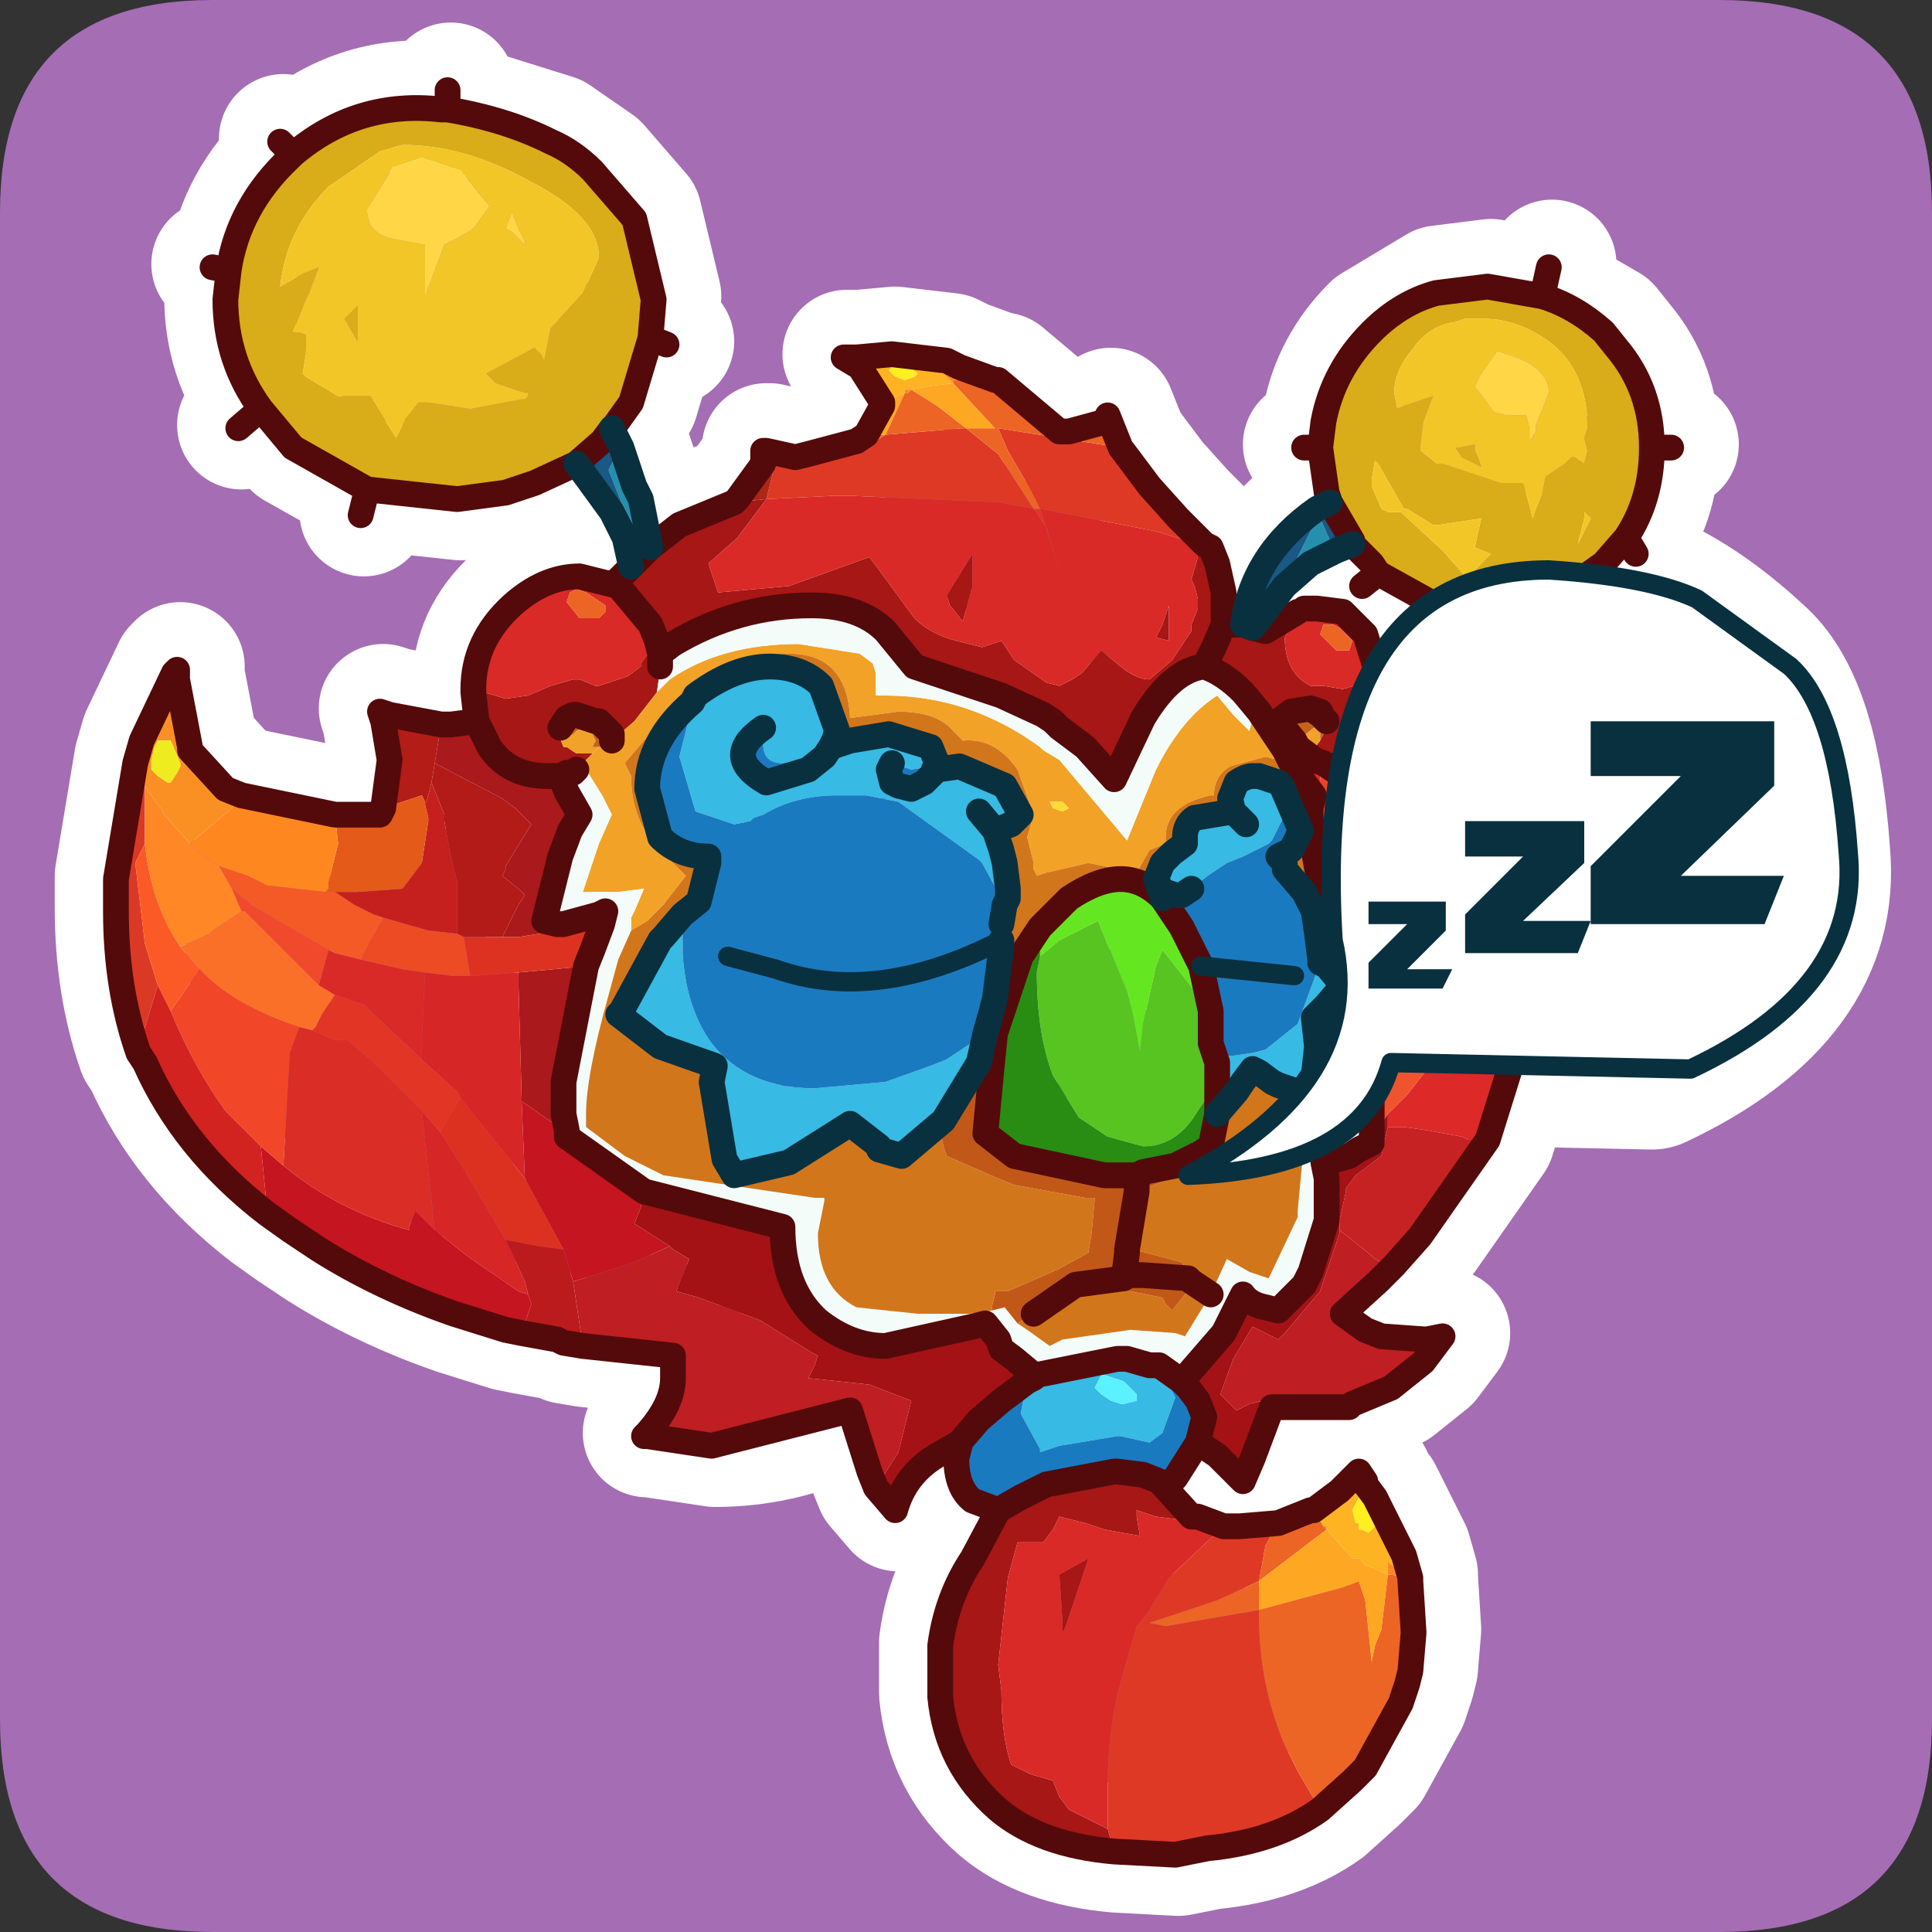 <?xml version="1.0" encoding="UTF-8" standalone="no"?>
<svg xmlns:ffdec="https://www.free-decompiler.com/flash" xmlns:xlink="http://www.w3.org/1999/xlink" ffdec:objectType="frame" height="30.0px" width="30.0px" xmlns="http://www.w3.org/2000/svg">
  <rect width="100%" height="100%" fill="#333333" stroke="none"/>
  <g transform="matrix(1.0, 0.0, 0.0, 1.0, 0.0, 0.0)">
    <use ffdec:characterId="1" height="30.0" transform="matrix(1.0, 0.0, 0.0, 1.0, 0.0, 0.0)" width="30.0" xlink:href="#shape0"/>
  </g>
  <defs>
    <g id="shape0" transform="matrix(1.0, 0.0, 0.0, 1.0, 0.0, 0.0)">
      <path d="M0.0 0.0 L30.0 0.0 30.0 30.0 0.0 30.0 0.0 0.0" fill="#33cc66" fill-opacity="0.0" fill-rule="evenodd" stroke="none"/>
      <path d="M0.0 3.3 Q0.0 0.0 3.3 0.0 L26.7 0.0 Q30.0 0.0 30.0 3.3 L30.0 26.7 Q30.0 30.0 26.7 30.0 L3.3 30.0 Q0.0 30.0 0.0 26.7 L0.0 3.3" fill="#a56db4" fill-rule="evenodd" stroke="none"/>
      <path d="M20.5 9.4 L20.9 9.45 21.25 9.8 21.45 10.45 21.45 10.5 Q21.4 11.35 20.75 11.9 L21.05 11.95 21.0 12.3 Q21.0 12.85 21.35 13.15 L21.4 13.15 Q21.65 13.35 21.95 13.35 L22.1 13.35 Q22.85 13.3 23.25 12.75 L23.3 12.65 23.35 12.8 23.75 14.4 23.8 14.85 23.75 15.45 23.75 15.55 23.65 16.05 23.15 17.65 22.1 19.15 21.7 19.6 21.45 19.85 20.9 20.35 21.25 20.6 21.5 20.7 22.2 20.75 22.45 20.7 22.15 21.1 21.65 21.5 21.05 21.75 21.0 21.8 20.4 21.8 19.8 21.8 19.5 22.6 19.35 22.95 18.95 22.55 18.65 22.35 18.3 22.9 18.15 23.05 18.05 22.95 18.55 23.5 18.65 23.5 19.05 23.65 19.3 23.65 19.9 23.6 20.4 23.4 20.45 23.4 20.85 23.1 21.15 22.8 21.25 22.95 21.25 23.0 21.4 23.2 21.5 23.4 21.7 23.8 21.85 24.1 21.95 24.45 21.95 24.5 22.0 25.3 21.95 25.9 21.9 26.1 21.8 26.4 21.25 27.4 21.05 27.6 20.55 28.05 Q19.85 28.55 18.8 28.65 L18.3 28.75 17.35 28.7 Q16.2 28.6 15.55 28.05 14.75 27.35 14.65 26.3 L14.65 26.05 14.65 25.5 Q14.75 24.75 15.15 24.15 L15.55 23.4 15.15 23.25 Q14.9 23.05 14.9 22.6 L14.95 22.4 14.95 22.35 14.6 22.55 Q14.1 22.85 13.95 23.4 L13.65 23.05 13.55 22.8 13.25 21.85 Q12.25 22.4 11.1 22.4 L10.1 22.25 10.05 22.25 10.1 22.2 10.5 21.35 10.5 21.0 9.1 20.85 8.8 20.8 8.7 20.75 8.15 20.65 7.9 20.6 7.1 20.35 Q5.95 19.95 5.0 19.35 L4.55 19.05 4.2 18.8 Q2.9 17.8 2.3 16.45 L2.2 16.3 Q1.85 15.3 1.85 14.1 L1.85 13.8 1.85 13.6 2.15 11.8 2.25 11.45 2.75 10.4 2.8 10.35 2.8 10.5 3.0 11.55 3.0 11.6 3.55 12.2 3.8 12.3 5.25 12.6 5.35 12.6 5.95 12.6 6.0 12.5 6.1 11.75 6.0 11.15 5.95 11.0 6.1 11.05 6.9 11.2 7.05 11.2 7.45 11.15 7.4 10.7 7.4 10.65 Q7.4 9.9 8.0 9.35 8.5 8.9 9.05 8.9 L9.65 9.05 9.65 8.95 9.85 8.75 9.75 8.3 9.55 7.9 9.15 7.35 9.0 7.15 8.35 7.45 7.9 7.6 7.15 7.7 5.75 7.55 5.65 7.95 M7.0 1.35 L7.0 1.65 8.6 2.15 9.25 2.6 9.9 3.35 10.2 4.6 10.15 5.2 10.4 5.3 M4.4 2.15 L4.6 2.35 Q5.6 1.5 6.9 1.65 L7.0 1.65 M3.35 4.1 L3.6 4.15 Q3.75 3.15 4.55 2.4 L4.6 2.35 M3.75 6.6 L4.1 6.3 Q3.55 5.55 3.55 4.6 L3.6 4.15 M5.75 7.55 L4.6 6.9 4.1 6.3 M10.15 5.2 L9.85 6.2 9.6 6.55 9.55 6.6 9.7 6.9 9.9 7.5 10.0 7.7 10.15 8.45 10.6 8.1 11.45 7.75 11.5 7.7 11.9 7.15 11.9 7.05 11.9 6.95 11.95 6.95 12.4 7.05 12.6 7.0 13.35 6.8 13.5 6.7 13.75 6.25 13.75 6.2 13.4 5.65 13.15 5.5 13.35 5.5 13.9 5.45 14.75 5.55 14.95 5.65 15.5 5.85 15.55 5.85 16.5 6.65 16.65 6.65 17.2 6.5 17.25 6.4 17.45 6.9 17.9 7.5 18.35 8.0 18.6 8.25 18.75 8.4 18.85 8.45 18.95 8.7 19.05 9.15 19.05 9.35 19.05 9.65 19.35 9.65 Q19.5 8.55 20.5 7.85 L20.7 7.75 20.65 7.6 20.55 6.9 20.3 6.9 M10.15 8.45 L10.1 8.5 9.85 8.75 M9.55 6.6 L9.4 6.8 9.0 7.15 M7.45 11.15 L7.65 11.55 Q7.95 12.0 8.55 12.0 L8.75 12.0 8.85 12.25 9.05 12.6 8.9 12.85 8.75 13.25 8.5 14.25 8.7 14.3 8.8 14.3 9.35 14.15 9.45 14.1 9.4 14.3 9.25 14.7 9.15 14.95 8.8 16.75 8.8 16.85 8.8 17.0 8.8 17.25 8.85 17.5 8.85 17.6 10.05 18.45 12.2 19.0 Q12.2 19.95 12.75 20.45 13.25 20.85 13.8 20.85 L15.15 20.55 15.35 20.5 15.55 20.75 15.6 20.9 15.8 21.05 16.1 21.3 16.1 21.35 16.15 21.3 17.4 21.05 17.55 21.05 17.9 21.15 18.05 21.15 18.4 21.4 19.05 20.65 19.35 20.05 19.7 20.25 19.9 20.3 20.3 19.9 20.4 19.7 20.65 18.9 20.65 18.6 20.65 18.25 20.6 18.0 20.65 18.0 21.0 17.9 21.15 17.8 21.35 17.7 21.35 17.5 21.35 16.95 21.35 16.15 21.05 15.3 20.75 14.45 Q20.4 13.25 20.4 12.5 L20.45 12.3 20.3 12.1 20.1 11.8 20.0 11.6 19.8 11.3 19.6 11.0 19.35 10.7 18.75 10.3 Q18.25 10.35 17.8 11.1 17.5 11.6 17.35 12.05 L16.9 11.55 16.5 11.25 16.4 11.15 16.25 11.05 15.6 10.75 14.25 10.3 13.8 9.75 Q13.4 9.35 12.65 9.35 11.5 9.35 10.5 9.95 L10.3 10.1 10.25 9.9 10.15 9.65 9.65 9.05 M9.0 11.05 L9.3 11.15 9.35 11.15 9.55 11.35 M15.6 14.65 L15.5 15.45 15.45 15.65 15.35 16.0 15.25 16.45 14.7 17.35 14.05 17.9 13.7 17.8 13.7 17.75 13.25 17.4 12.3 18.0 11.45 18.2 11.3 17.95 11.1 16.75 11.15 16.5 10.3 16.2 9.65 15.7 9.7 15.65 10.3 14.55 10.35 14.5 10.65 14.15 10.9 13.95 11.05 13.35 11.05 13.25 10.3 12.95 10.1 12.2 Q10.1 11.45 10.8 10.85 L10.85 10.75 Q11.45 10.3 12.0 10.3 12.5 10.3 12.8 10.6 13.1 10.9 13.05 11.3 L13.0 11.45 12.95 11.55 13.25 11.45 13.85 11.35 14.5 11.55 14.6 11.8 14.6 11.9 14.95 11.85 Q15.35 11.85 15.65 12.15 L15.9 12.6 15.75 12.75 15.5 12.85 15.6 13.15 15.65 13.35 15.7 13.75 15.7 13.9 15.65 14.0 15.6 14.3 M12.95 11.55 L12.85 11.7 12.6 11.9 11.95 12.1 Q11.25 11.7 11.9 11.25 M20.55 6.9 L20.6 6.5 Q20.75 5.7 21.35 5.1 L22.35 4.5 23.15 4.4 24.0 4.55 24.1 4.1 M19.35 9.65 L19.5 9.7 20.0 9.05 20.4 8.7 20.8 8.5 21.05 8.4 21.05 8.35 20.7 7.75 M21.2 9.05 L21.45 8.85 21.35 8.7 21.05 8.4 M19.5 9.7 L19.7 9.75 20.2 9.45 M18.75 10.3 L18.9 10.0 19.05 9.65 M16.1 20.35 Q16.1 20.1 16.75 19.9 L17.5 19.8 17.55 19.4 17.55 19.35 17.7 18.45 17.7 18.3 17.7 18.2 17.25 18.2 17.2 18.2 15.8 17.9 15.35 17.55 15.45 16.5 15.5 16.0 15.9 14.8 16.2 14.35 16.65 13.9 Q17.1 13.6 17.45 13.6 L17.9 13.75 18.1 13.35 18.25 13.2 18.45 13.05 18.45 12.95 18.6 12.65 19.2 12.55 19.15 12.35 19.25 12.1 19.5 12.0 19.6 12.0 19.9 12.1 19.95 12.15 20.25 12.85 20.1 13.15 19.9 13.25 20.0 13.35 20.0 13.45 20.3 13.8 20.45 14.1 20.5 14.45 20.55 14.9 20.65 14.95 20.9 15.25 20.65 15.55 20.45 15.75 20.5 16.2 20.45 16.65 20.45 16.7 20.4 16.85 20.35 16.95 19.9 16.8 19.8 16.75 19.6 16.6 19.5 16.55 19.35 16.75 19.25 16.9 18.95 17.25 18.85 17.75 18.7 17.85 18.3 18.05 17.8 18.15 17.7 18.2 M22.25 9.65 L22.35 9.35 21.45 8.85 M20.4 10.95 L20.55 11.0 20.6 11.1 20.55 11.05 20.4 10.95 20.1 11.0 19.9 11.15 20.15 11.45 20.2 11.55 20.4 11.7 20.45 11.75 20.6 11.8 20.75 11.9 M24.0 4.55 L24.95 5.1 25.15 5.35 Q25.7 6.0 25.7 6.9 L26.0 6.9 M25.7 6.9 Q25.7 7.7 25.3 8.3 L25.45 8.55 M25.3 8.3 L24.95 8.7 Q24.65 9.05 24.25 9.2 L23.65 9.4 23.7 9.8 M23.65 9.4 L23.15 9.45 22.35 9.35 M19.2 12.55 L19.4 12.75 M18.95 17.25 L18.95 16.8 18.95 16.45 18.9 16.3 18.85 16.15 18.85 16.1 18.85 15.65 18.4 14.35 18.2 14.05 18.1 13.9 17.9 13.75 M15.5 12.85 L15.25 12.55 M16.1 21.35 L16.0 21.4 15.6 21.7 15.25 22.0 14.95 22.35 M15.55 23.4 L15.9 23.2 16.3 23.0 17.35 22.8 17.4 22.8 17.8 22.85 18.05 22.95 M17.5 19.8 L17.55 19.75 17.8 19.75 18.5 19.8 18.55 19.85 18.85 20.05 M18.4 21.4 L18.5 21.5 18.65 21.7 18.75 21.95 18.65 22.35" fill="none" stroke="#ffffff" stroke-linecap="round" stroke-linejoin="round" stroke-width="2.0"/>
      <path d="M25.75 9.3 Q26.45 9.65 27.2 10.35 27.95 11.05 28.1 13.25 28.3 15.35 25.65 16.6 L21.0 16.5 Q20.55 18.15 17.85 18.25 20.6 16.8 20.1 14.6 19.75 8.85 23.45 8.85 L25.75 9.3" fill="#ffffff" fill-rule="evenodd" stroke="none"/>
      <path d="M25.75 9.3 L23.45 8.85 Q19.75 8.85 20.1 14.6 20.6 16.8 17.85 18.25 20.55 18.15 21.0 16.5 L25.65 16.6 Q28.3 15.35 28.1 13.25 27.95 11.05 27.2 10.35 26.45 9.65 25.75 9.3 Z" fill="none" stroke="#ffffff" stroke-linecap="round" stroke-linejoin="round" stroke-width="2.5"/>
      <path d="M2.25 12.2 L2.25 12.1 2.1 11.85 2.2 11.5 2.7 10.45 2.75 10.4 2.75 10.55 2.95 11.6 2.95 11.65 3.5 12.25 3.75 12.35 3.6 12.55 2.95 13.1 2.55 12.65 2.5 12.55 2.45 12.5 2.25 12.2 M2.45 11.5 L2.4 11.6 2.35 11.8 2.35 11.95 2.45 12.05 2.6 12.15 2.65 12.15 2.75 12.0 2.8 11.9 2.8 11.85 2.65 11.5 2.45 11.5" fill="#fa9023" fill-rule="evenodd" stroke="none"/>
      <path d="M2.1 11.85 L2.25 12.1 2.25 12.2 2.25 12.55 2.25 12.9 2.25 13.0 2.25 13.1 2.1 13.4 2.25 14.65 2.45 15.3 2.25 15.95 2.15 16.35 Q1.8 15.35 1.8 14.15 L1.8 13.85 1.8 13.65 2.1 11.85" fill="#da3925" fill-rule="evenodd" stroke="none"/>
      <path d="M6.95 1.7 Q7.85 1.85 8.55 2.2 8.9 2.35 9.2 2.65 L9.85 3.4 10.15 4.65 10.1 5.25 9.8 6.25 9.55 6.6 9.5 6.65 9.35 6.85 8.95 7.2 8.3 7.5 7.85 7.65 7.1 7.75 5.7 7.6 4.55 6.95 4.05 6.35 Q3.5 5.6 3.5 4.65 L3.55 4.2 Q3.7 3.2 4.5 2.45 L4.55 2.4 Q5.55 1.55 6.85 1.7 L6.95 1.7 M9.3 4.0 Q9.3 3.35 8.2 2.8 7.2 2.25 6.25 2.25 L5.9 2.35 5.1 2.9 Q4.45 3.55 4.35 4.45 L4.7 4.25 4.95 4.15 4.8 4.55 4.75 4.65 4.55 5.15 4.6 5.15 4.75 5.2 4.75 5.5 4.7 5.8 4.75 5.85 5.25 6.15 5.7 6.15 5.75 6.15 6.15 6.8 6.3 6.5 6.5 6.25 6.65 6.25 7.3 6.35 8.1 6.2 8.15 6.2 8.2 6.15 8.2 6.1 8.15 6.1 7.7 5.95 7.55 5.8 8.3 5.4 8.4 5.5 8.45 5.6 8.55 5.1 9.05 4.55 9.3 4.0 M5.35 4.95 L5.55 4.75 5.55 5.3 5.35 4.95 M20.65 7.8 L20.6 7.65 20.5 6.95 20.55 6.55 Q20.7 5.75 21.3 5.15 21.75 4.7 22.3 4.55 L23.1 4.45 23.95 4.6 Q24.45 4.75 24.9 5.15 L25.1 5.4 Q25.65 6.05 25.65 6.95 25.65 7.75 25.25 8.35 L24.9 8.75 24.2 9.25 23.6 9.45 23.1 9.5 22.3 9.4 21.4 8.9 21.3 8.75 21.0 8.45 21.0 8.4 20.65 7.8 M21.65 6.1 L21.7 6.35 21.8 6.3 22.25 6.15 22.1 6.55 22.05 6.95 22.05 7.0 22.3 7.2 22.4 7.2 23.3 7.5 23.35 7.5 23.65 7.5 23.75 7.85 23.8 8.05 23.85 7.9 23.95 7.65 24.0 7.4 24.3 7.2 24.4 7.1 24.45 7.1 24.6 7.2 24.65 7.0 24.6 6.8 24.65 6.65 Q24.65 5.75 24.05 5.3 23.55 4.95 23.05 4.95 L22.85 4.95 22.75 4.95 22.6 5.0 Q22.2 5.05 21.95 5.4 21.65 5.75 21.65 6.1 M21.4 7.2 L21.35 7.15 21.3 7.45 21.3 7.55 21.45 7.9 21.55 7.95 21.6 7.95 21.75 7.95 22.4 8.55 22.8 9.0 22.85 8.9 23.15 8.6 22.9 8.5 23.0 8.05 22.35 8.15 22.25 8.15 21.85 7.9 21.8 7.9 21.4 7.2 M22.7 7.1 L22.6 6.95 22.65 6.95 22.9 6.9 22.9 7.0 22.95 7.1 23.0 7.25 22.7 7.1 M24.6 8.05 L24.5 8.45 24.7 8.05 24.6 7.95 24.6 8.05" fill="#d9ac19" fill-rule="evenodd" stroke="none"/>
      <path d="M9.3 4.0 L9.05 4.55 8.55 5.1 8.45 5.6 8.4 5.5 8.3 5.4 7.55 5.8 7.7 5.95 8.15 6.1 8.2 6.1 8.2 6.15 8.15 6.2 8.1 6.2 7.3 6.35 6.65 6.25 6.5 6.25 6.3 6.5 6.15 6.8 5.75 6.15 5.7 6.15 5.25 6.15 4.75 5.85 4.7 5.8 4.75 5.5 4.75 5.2 4.6 5.15 4.55 5.15 4.75 4.65 4.8 4.55 4.95 4.15 4.7 4.25 4.35 4.45 Q4.45 3.55 5.1 2.9 L5.9 2.35 6.25 2.25 Q7.2 2.25 8.2 2.8 9.3 3.35 9.3 4.0 M7.95 3.3 L7.85 3.55 7.95 3.6 8.15 3.8 8.15 3.75 8.05 3.55 7.95 3.3 M6.55 2.45 L6.1 2.6 5.7 3.25 Q5.7 3.6 6.05 3.7 L6.6 3.8 6.6 4.05 6.6 4.25 6.6 4.6 6.75 4.2 6.9 3.8 7.1 3.7 7.35 3.55 7.6 3.2 7.15 2.65 6.55 2.45 M5.35 4.95 L5.55 5.3 5.55 4.75 5.35 4.95 M21.65 6.1 Q21.65 5.75 21.95 5.4 22.2 5.05 22.6 5.0 L22.75 4.95 22.85 4.95 23.05 4.95 Q23.55 4.95 24.05 5.3 24.65 5.75 24.65 6.65 L24.6 6.8 24.65 7.0 24.6 7.2 24.45 7.1 24.4 7.1 24.3 7.2 24.0 7.4 23.95 7.65 23.85 7.9 23.8 8.05 23.75 7.85 23.65 7.5 23.35 7.5 23.3 7.5 22.4 7.2 22.3 7.2 22.05 7.0 22.05 6.95 22.1 6.55 22.25 6.15 21.8 6.3 21.7 6.35 21.65 6.1 M21.4 7.2 L21.8 7.9 21.85 7.9 22.25 8.15 22.35 8.15 23.0 8.05 22.9 8.5 23.15 8.6 22.85 8.9 22.8 9.0 22.4 8.55 21.75 7.95 21.6 7.95 21.55 7.95 21.45 7.9 21.3 7.55 21.3 7.45 21.35 7.15 21.4 7.2 M22.9 6.0 L23.2 6.4 23.4 6.45 23.5 6.45 23.7 6.45 23.75 6.65 23.75 6.85 23.85 6.7 23.85 6.6 23.95 6.35 24.05 6.1 Q24.05 5.75 23.55 5.55 L23.25 5.45 23.0 5.8 22.9 6.0 M24.6 8.05 L24.6 7.95 24.7 8.05 24.5 8.45 24.6 8.05 M22.7 7.1 L23.0 7.25 22.95 7.1 22.9 7.0 22.9 6.9 22.65 6.95 22.6 6.95 22.7 7.1" fill="#f2c627" fill-rule="evenodd" stroke="none"/>
      <path d="M7.95 3.3 L8.05 3.55 8.15 3.75 8.15 3.8 7.95 3.6 7.85 3.55 7.95 3.3 M6.55 2.45 L7.15 2.65 7.6 3.2 7.35 3.55 7.1 3.7 6.9 3.8 6.75 4.2 6.6 4.6 6.6 4.25 6.6 4.05 6.6 3.8 6.05 3.7 Q5.7 3.6 5.7 3.25 L6.1 2.6 6.55 2.45 M22.9 6.0 L23.0 5.8 23.25 5.45 23.55 5.55 Q24.05 5.75 24.05 6.1 L23.95 6.35 23.85 6.6 23.85 6.7 23.75 6.85 23.75 6.65 23.7 6.45 23.5 6.45 23.4 6.45 23.2 6.4 22.9 6.0" fill="#ffd646" fill-rule="evenodd" stroke="none"/>
      <path d="M2.45 11.5 L2.65 11.5 2.8 11.85 2.8 11.9 2.75 12.0 2.65 12.15 2.6 12.15 2.45 12.05 2.35 11.95 2.35 11.8 2.4 11.6 2.45 11.5" fill="#eeec1e" fill-rule="evenodd" stroke="none"/>
      <path d="M7.4 11.2 L7.35 10.75 7.35 10.7 7.85 10.85 8.2 10.8 8.55 10.65 8.9 10.55 9.0 10.55 9.25 10.65 9.3 10.65 9.75 10.5 9.95 10.35 9.95 10.3 10.2 9.95 10.25 10.15 10.2 9.95 10.1 9.7 9.6 9.1 9.6 9.0 9.8 8.8 10.05 8.55 10.1 8.5 10.55 8.15 11.4 7.8 11.9 7.75 11.45 8.35 11.0 8.75 11.15 9.2 12.25 9.1 13.5 8.65 13.65 8.85 14.2 9.6 Q14.45 9.85 14.85 9.95 L15.25 10.05 15.55 9.95 15.75 10.25 16.25 10.6 16.45 10.65 16.65 10.55 16.8 10.45 17.1 10.1 17.4 10.35 Q17.65 10.55 17.85 10.55 L18.2 10.25 18.5 9.8 18.5 9.7 18.6 9.45 18.6 9.3 18.55 9.1 18.5 9.0 18.6 8.65 18.6 8.45 18.8 8.5 18.9 8.75 19.0 9.2 19.0 9.4 19.0 9.7 19.3 9.7 19.45 9.75 19.65 9.8 20.15 9.5 19.95 9.9 Q19.95 10.45 20.35 10.65 L20.55 10.65 20.85 10.7 21.4 10.55 Q21.35 11.4 20.7 11.95 L20.55 11.85 20.4 11.8 20.35 11.75 20.35 11.7 20.5 11.5 20.6 11.3 20.6 11.2 20.55 11.15 20.5 11.05 20.35 11.0 20.05 11.05 19.85 11.2 20.1 11.5 20.15 11.6 20.35 11.75 20.3 12.1 20.25 12.15 20.05 11.85 19.95 11.65 19.75 11.35 19.55 11.05 19.3 10.75 Q19.0 10.45 18.7 10.35 18.2 10.4 17.75 11.15 L17.3 12.1 16.85 11.6 16.45 11.3 16.35 11.2 16.2 11.1 15.55 10.8 14.2 10.35 13.75 9.8 Q13.35 9.4 12.6 9.4 11.45 9.4 10.45 10.0 L10.25 10.15 10.25 10.35 10.25 10.4 10.2 10.75 9.85 11.2 9.5 11.5 9.5 11.4 9.3 11.2 9.25 11.2 8.95 11.1 8.9 11.1 8.8 11.15 8.7 11.3 8.65 11.3 8.65 11.35 8.75 11.6 8.8 11.6 8.95 11.7 9.05 11.7 9.2 11.7 9.05 11.85 9.0 11.95 8.95 11.95 8.9 12.0 8.8 12.0 8.7 12.05 8.5 12.05 Q7.9 12.05 7.6 11.6 L7.4 11.2 M19.0 9.7 L18.85 10.05 18.7 10.35 18.85 10.05 19.0 9.7 M15.1 9.1 L14.95 9.65 14.75 9.4 14.7 9.25 15.1 8.6 15.1 9.1 M18.0 23.0 L18.5 23.55 18.6 23.55 18.35 23.6 17.95 23.55 17.65 23.45 17.65 23.55 17.7 23.85 17.15 23.75 16.85 23.65 16.45 23.55 16.35 23.75 16.2 23.95 16.05 23.95 15.8 23.95 15.65 24.5 15.5 25.85 15.55 26.25 Q15.55 26.95 15.7 27.4 L16.0 27.55 16.35 27.65 16.45 27.9 16.6 28.1 17.2 28.4 17.3 28.75 Q16.15 28.65 15.5 28.1 14.7 27.4 14.6 26.35 L14.6 26.1 14.6 25.55 Q14.7 24.8 15.1 24.2 L15.5 23.45 15.85 23.25 16.25 23.05 17.3 22.85 17.35 22.85 17.75 22.9 18.0 23.0 M18.15 9.4 L18.15 9.7 18.15 9.95 17.95 9.9 18.05 9.7 18.15 9.4 M16.45 24.45 L16.9 24.2 16.55 25.25 16.5 25.35 16.5 25.3 16.5 25.2 16.45 24.45" fill="#a61715" fill-rule="evenodd" stroke="none"/>
      <path d="M5.95 12.55 L6.05 11.8 5.95 11.2 5.9 11.05 6.05 11.1 6.85 11.25 6.75 11.85 6.7 12.15 6.65 12.35 6.6 12.5 6.6 12.45 6.55 12.35 6.25 12.45 5.95 12.55" fill="#b41c17" fill-rule="evenodd" stroke="none"/>
      <path d="M6.85 11.25 L7.0 11.25 7.4 11.2 7.6 11.6 Q7.9 12.05 8.5 12.05 L8.7 12.05 8.8 12.3 9.0 12.65 8.85 12.9 8.7 13.3 8.45 14.3 8.65 14.35 8.75 14.35 9.3 14.2 9.4 14.15 9.35 14.35 9.0 14.4 8.05 14.55 7.85 14.55 7.8 14.55 7.95 14.25 8.05 14.05 8.15 13.9 8.05 13.8 7.8 13.6 7.85 13.5 7.85 13.45 8.25 12.8 8.0 12.55 7.8 12.4 6.75 11.85 6.85 11.25 M8.1 17.1 L8.1 17.05 8.05 15.25 8.05 15.1 8.6 15.05 9.1 15.0 8.75 16.8 8.75 16.9 8.75 17.05 8.75 17.3 8.8 17.55 8.75 17.55 8.1 17.1" fill="#aa191c" fill-rule="evenodd" stroke="none"/>
      <path d="M6.7 12.15 L6.75 11.85 7.8 12.4 8.0 12.55 8.25 12.8 7.85 13.45 7.85 13.5 7.8 13.6 8.05 13.8 8.15 13.9 8.05 14.05 7.95 14.25 7.8 14.55 7.2 14.55 7.1 14.5 7.1 14.45 7.1 13.7 7.0 13.3 6.9 12.75 6.9 12.65 6.7 12.15" fill="#b31b18" fill-rule="evenodd" stroke="none"/>
      <path d="M11.9 7.0 L12.35 7.1 12.55 7.05 12.7 7.1 13.6 6.85 13.75 6.75 14.95 6.65 15.0 6.65 15.5 7.05 16.05 7.9 15.5 7.8 13.25 7.7 12.9 7.7 11.9 7.75 12.0 7.35 11.95 7.25 11.9 7.0 M17.4 6.95 L17.85 7.55 18.3 8.05 18.55 8.3 18.7 8.45 18.8 8.5 18.6 8.45 17.95 8.25 16.15 7.9 16.45 8.85 16.25 8.2 16.05 7.9 16.15 7.9 16.0 7.6 15.65 7.0 15.5 6.65 17.4 6.95 M19.0 23.7 L19.25 23.7 19.85 23.65 19.65 24.0 19.55 24.55 18.9 24.85 17.85 25.2 18.1 25.25 19.55 25.0 19.55 25.1 Q19.55 26.15 19.95 27.1 L20.15 27.5 20.5 28.1 Q19.8 28.6 18.75 28.7 L18.25 28.8 17.3 28.75 17.2 28.4 17.2 27.75 Q17.2 27.0 17.35 26.3 L17.65 25.25 17.7 25.2 17.85 25.0 18.15 24.5 19.0 23.7" fill="#de3925" fill-rule="evenodd" stroke="none"/>
      <path d="M11.4 7.8 L11.45 7.75 11.85 7.2 11.85 7.1 11.85 7.0 11.9 7.0 11.95 7.25 12.0 7.35 11.9 7.75 11.4 7.8" fill="#ad2616" fill-rule="evenodd" stroke="none"/>
      <path d="M9.65 6.95 L9.85 7.55 9.95 7.75 10.1 8.5 10.05 8.55 9.65 7.8 9.45 7.3 9.55 7.1 9.65 6.95 M19.95 9.1 L20.05 8.85 20.35 8.25 20.5 8.05 20.7 8.5 20.75 8.55 20.35 8.75 19.95 9.1" fill="#2490ad" fill-rule="evenodd" stroke="none"/>
      <path d="M7.35 10.7 Q7.35 9.95 7.95 9.4 8.45 8.95 9.0 8.95 L9.6 9.1 10.1 9.7 10.2 9.95 9.95 10.3 9.95 10.35 9.75 10.5 9.3 10.65 9.25 10.65 9.0 10.55 8.9 10.55 8.55 10.65 8.2 10.8 7.85 10.85 7.35 10.7 M11.9 7.75 L12.9 7.7 13.25 7.7 15.5 7.8 16.05 7.9 16.25 8.2 16.45 8.85 16.15 7.9 17.95 8.25 18.6 8.45 18.6 8.65 18.5 9.0 18.55 9.1 18.6 9.3 18.6 9.45 18.5 9.7 18.5 9.8 18.2 10.25 17.85 10.55 Q17.65 10.55 17.4 10.35 L17.1 10.1 16.8 10.45 16.65 10.55 16.45 10.65 16.25 10.6 15.75 10.25 15.55 9.95 15.25 10.05 14.85 9.95 Q14.45 9.85 14.2 9.6 L13.65 8.85 13.5 8.65 12.25 9.1 11.15 9.2 11.0 8.75 11.45 8.35 11.9 7.75 M8.95 9.15 L8.85 9.2 8.8 9.35 9.0 9.6 9.15 9.6 9.3 9.6 9.4 9.5 9.4 9.4 9.1 9.2 8.95 9.15 M15.1 9.1 L15.1 8.6 14.7 9.25 14.75 9.4 14.95 9.65 15.1 9.1 M20.15 9.5 L20.25 9.45 20.45 9.45 20.85 9.5 21.2 9.85 21.4 10.5 21.4 10.55 20.85 10.7 20.55 10.65 20.35 10.65 Q19.95 10.45 19.95 9.9 L20.15 9.5 M18.6 23.55 L19.0 23.7 18.15 24.5 17.85 25.0 17.7 25.2 17.65 25.25 17.35 26.3 Q17.2 27.0 17.2 27.75 L17.2 28.4 16.6 28.1 16.45 27.9 16.35 27.65 16.0 27.55 15.7 27.4 Q15.55 26.95 15.55 26.25 L15.5 25.85 15.65 24.5 15.8 23.95 16.05 23.95 16.2 23.95 16.35 23.75 16.45 23.55 16.85 23.65 17.15 23.75 17.7 23.85 17.65 23.55 17.65 23.45 17.95 23.55 18.35 23.6 18.6 23.55 M18.15 9.4 L18.05 9.7 17.95 9.9 18.15 9.95 18.15 9.7 18.15 9.4 M20.8 9.75 L20.7 9.7 20.55 9.7 20.5 9.85 20.75 10.1 20.95 10.1 21.0 9.95 20.8 9.75 M16.45 24.45 L16.5 25.2 16.5 25.3 16.5 25.35 16.55 25.25 16.9 24.2 16.45 24.45 M6.6 15.1 L6.55 16.15 6.55 16.45 5.7 15.65 5.65 15.6 5.2 15.45 4.95 15.3 5.1 14.75 5.2 14.8 5.6 14.9 6.25 15.05 6.6 15.1" fill="#d92a27" fill-rule="evenodd" stroke="none"/>
      <path d="M9.8 8.8 L9.7 8.35 9.5 7.95 9.1 7.4 8.95 7.2 9.35 6.85 9.5 6.65 9.65 6.95 9.55 7.1 9.45 7.3 9.65 7.8 10.05 8.55 9.8 8.8 M19.3 9.7 Q19.45 8.6 20.45 7.9 L20.65 7.8 21.0 8.4 21.0 8.45 20.75 8.55 20.7 8.5 20.5 8.05 20.35 8.25 20.05 8.85 19.95 9.1 19.45 9.75 19.3 9.7" fill="#1a5885" fill-rule="evenodd" stroke="none"/>
      <path d="M12.55 7.05 L13.3 6.85 13.45 6.75 13.7 6.75 13.75 6.75 14.05 6.1 14.1 6.1 14.15 6.05 14.55 6.3 15.0 6.65 15.1 6.65 15.4 6.65 15.45 6.65 14.8 5.95 14.8 5.9 15.3 5.9 15.45 5.9 15.5 5.9 16.45 6.7 16.6 6.7 17.15 6.55 17.2 6.45 17.4 6.95 15.5 6.65 15.65 7.0 16.0 7.6 16.15 7.9 16.05 7.9 15.5 7.05 15.0 6.65 14.95 6.65 13.75 6.75 13.6 6.85 12.7 7.1 12.55 7.05 M8.95 9.15 L9.1 9.2 9.4 9.4 9.4 9.5 9.3 9.6 9.15 9.6 9.0 9.6 8.8 9.35 8.85 9.2 8.95 9.15 M19.85 23.65 L20.35 23.45 20.4 23.45 20.55 23.7 20.6 23.75 19.55 24.55 19.55 24.9 19.55 25.0 20.85 24.65 21.1 24.55 21.2 24.85 21.3 25.8 21.35 25.55 21.45 25.3 21.55 24.45 21.6 24.45 21.85 24.5 21.9 24.5 21.9 24.55 21.95 25.35 21.9 25.95 21.85 26.15 21.75 26.45 21.2 27.45 21.0 27.65 20.5 28.1 20.15 27.5 19.95 27.1 Q19.55 26.15 19.55 25.1 L19.55 25.0 18.1 25.25 17.85 25.2 18.9 24.85 19.55 24.55 19.65 24.0 19.85 23.65 M20.8 9.75 L21.0 9.95 20.95 10.1 20.75 10.1 20.5 9.85 20.55 9.7 20.7 9.7 20.8 9.75" fill="#ec6525" fill-rule="evenodd" stroke="none"/>
      <path d="M9.2 11.7 L9.05 11.7 8.95 11.7 8.8 11.6 8.75 11.6 8.65 11.35 8.65 11.3 8.7 11.3 8.8 11.4 8.8 11.45 8.9 11.4 8.95 11.35 9.05 11.3 9.15 11.35 9.2 11.4 9.25 11.5 9.2 11.6 9.3 11.6 9.2 11.7 M20.5 11.5 L20.35 11.7 20.35 11.75 20.15 11.6 20.1 11.5 20.15 11.5 20.4 11.3 20.5 11.3 20.5 11.45 20.5 11.5" fill="#f1a229" fill-rule="evenodd" stroke="none"/>
      <path d="M9.05 11.85 L9.2 11.7 9.3 11.6 9.5 11.55 9.5 11.5 9.85 11.2 10.2 10.75 10.4 10.55 Q11.2 10.0 12.4 10.0 L13.35 10.15 13.55 10.3 13.6 10.45 13.6 10.8 13.75 10.8 Q15.05 10.8 16.15 11.6 L16.2 11.65 16.45 11.8 17.5 13.05 17.95 11.95 Q18.35 11.15 18.9 10.8 L19.15 11.1 19.4 11.35 19.45 11.15 19.55 11.1 19.55 11.05 19.75 11.35 19.95 11.65 20.05 11.85 19.65 11.75 19.1 11.9 Q18.85 12.05 18.85 12.35 L18.8 12.35 Q18.1 12.5 18.1 13.0 L18.1 13.1 17.85 13.2 17.65 13.55 16.9 13.4 16.25 13.55 16.1 13.6 16.05 13.5 16.05 13.4 15.95 13.0 16.05 12.65 15.8 11.95 Q15.45 11.45 14.95 11.5 L14.8 11.35 Q14.55 11.05 13.95 11.05 L13.2 11.15 Q13.15 10.15 12.25 10.15 11.45 10.15 10.55 10.85 L9.7 11.85 9.8 12.05 Q9.8 12.75 10.25 13.2 L10.65 13.6 10.3 14.05 10.05 14.3 9.8 14.45 9.8 14.25 9.85 14.15 10.0 13.8 9.6 13.85 9.45 13.85 9.05 13.85 9.2 13.4 9.3 13.1 9.5 12.65 9.35 12.35 9.1 11.95 9.05 11.85 M16.3 12.45 L16.35 12.55 16.5 12.6 16.6 12.55 16.5 12.45 16.35 12.45 16.3 12.45" fill="#f2a227" fill-rule="evenodd" stroke="none"/>
      <path d="M8.7 11.3 L8.8 11.15 8.9 11.1 8.95 11.1 9.25 11.2 9.3 11.2 9.5 11.4 9.5 11.5 9.5 11.55 9.3 11.6 9.2 11.6 9.25 11.5 9.2 11.4 9.15 11.35 9.05 11.3 8.95 11.35 8.9 11.4 8.8 11.45 8.8 11.4 8.7 11.3 M20.1 11.5 L19.85 11.2 20.05 11.05 20.35 11.0 20.5 11.1 20.55 11.15 20.6 11.2 20.6 11.3 20.5 11.5 20.5 11.45 20.5 11.3 20.4 11.3 20.15 11.5 20.1 11.5" fill="#c46419" fill-rule="evenodd" stroke="none"/>
      <path d="M8.7 12.05 L8.8 12.0 8.9 12.0 8.95 11.95 9.0 11.95 9.05 11.85 9.1 11.95 9.35 12.35 9.5 12.65 9.3 13.1 9.2 13.4 9.05 13.85 9.45 13.85 9.6 13.85 10.0 13.8 9.85 14.15 9.8 14.25 9.8 14.45 9.6 14.9 9.45 15.45 Q9.1 16.7 9.1 17.3 L9.1 17.5 9.7 17.95 10.3 18.25 12.65 18.6 12.8 18.6 12.8 18.65 12.7 19.15 Q12.7 20.0 13.3 20.3 L14.25 20.4 15.05 20.4 15.4 20.35 15.6 20.3 15.8 20.55 15.95 20.65 16.3 20.9 16.5 20.8 17.55 20.65 18.25 20.7 18.4 20.75 18.8 20.1 19.05 19.55 19.4 19.75 19.7 19.85 20.15 18.9 20.15 18.8 20.25 17.75 20.7 17.55 20.85 17.5 20.9 17.4 20.95 16.6 20.95 16.45 21.0 15.35 21.3 16.2 21.3 16.85 21.3 17.0 21.3 17.55 21.3 17.75 21.1 17.85 20.95 17.95 20.6 18.05 20.55 18.05 20.6 18.3 20.6 18.65 20.6 18.95 20.35 19.75 20.25 19.95 19.85 20.35 19.65 20.3 Q19.4 20.25 19.3 20.1 L19.0 20.7 18.35 21.45 18.0 21.2 17.85 21.2 17.5 21.1 17.35 21.1 16.1 21.35 16.05 21.4 16.05 21.35 15.75 21.1 15.55 20.95 15.5 20.8 15.3 20.55 15.1 20.6 13.75 20.9 Q13.2 20.9 12.7 20.5 12.15 20.0 12.15 19.05 L10.0 18.5 8.8 17.65 8.8 17.55 8.75 17.3 8.75 17.05 8.75 16.9 8.75 16.8 9.1 15.0 9.2 14.75 9.35 14.35 9.4 14.15 9.3 14.2 8.75 14.35 8.65 14.35 8.45 14.3 8.7 13.3 8.85 12.9 9.0 12.65 8.8 12.3 8.7 12.05 M10.2 10.75 L10.25 10.4 10.25 10.35 10.25 10.15 10.45 10.0 Q11.45 9.4 12.6 9.4 13.35 9.4 13.75 9.8 L14.2 10.35 15.55 10.8 16.2 11.1 16.35 11.2 16.45 11.3 16.85 11.6 17.3 12.1 17.75 11.15 Q18.2 10.4 18.7 10.35 19.0 10.45 19.3 10.75 L19.55 11.05 19.55 11.1 19.45 11.15 19.4 11.35 19.15 11.1 18.9 10.8 Q18.35 11.15 17.95 11.95 L17.5 13.05 16.45 11.8 16.2 11.65 16.15 11.6 Q15.05 10.8 13.75 10.8 L13.6 10.8 13.6 10.45 13.55 10.3 13.35 10.15 12.4 10.0 Q11.2 10.0 10.4 10.55 L10.2 10.75" fill="#f3fcf9" fill-rule="evenodd" stroke="none"/>
      <path d="M9.8 14.45 L10.05 14.3 10.3 14.05 10.65 13.6 10.25 13.2 Q9.8 12.75 9.8 12.05 L9.7 11.85 10.55 10.85 Q11.45 10.15 12.25 10.15 13.15 10.15 13.2 11.15 L13.95 11.05 Q14.55 11.05 14.8 11.35 L14.95 11.5 Q15.45 11.45 15.8 11.95 L16.05 12.65 15.95 13.0 16.05 13.4 16.05 13.5 16.1 13.6 16.25 13.55 16.9 13.4 17.65 13.55 17.85 13.2 18.1 13.1 18.1 13.0 Q18.1 12.5 18.8 12.35 L18.85 12.35 Q18.85 12.05 19.1 11.9 L19.65 11.75 20.05 11.85 20.25 12.15 20.4 12.35 20.35 12.55 Q20.35 13.3 20.7 14.5 L21.0 15.35 20.95 16.45 20.95 16.6 20.9 17.4 20.85 17.5 20.7 17.55 20.25 17.75 20.15 18.8 20.15 18.9 19.7 19.85 19.4 19.75 19.05 19.55 18.8 20.1 18.5 19.9 18.8 20.1 18.4 20.75 18.25 20.7 17.55 20.65 16.5 20.8 16.3 20.9 15.95 20.65 15.8 20.55 15.95 20.45 16.05 20.4 Q16.75 20.05 17.55 20.05 L18.05 20.15 18.1 20.25 18.2 20.35 18.4 20.1 18.5 19.9 18.5 19.8 18.35 19.6 17.6 19.4 17.5 19.45 17.4 19.45 17.45 18.85 17.5 18.5 17.65 18.5 18.05 18.35 18.6 18.15 18.65 17.9 18.8 17.8 18.9 17.3 19.2 16.95 19.3 16.8 19.75 16.8 19.85 16.85 20.3 17.0 20.35 16.9 20.4 16.75 20.4 16.7 20.45 16.25 20.4 15.8 20.6 15.6 20.85 15.3 20.6 15.0 20.5 14.95 20.5 14.9 20.45 14.5 20.4 14.15 20.25 13.85 19.95 13.5 19.95 13.4 19.85 13.3 20.05 13.2 20.2 12.9 19.9 12.2 19.85 12.15 19.55 12.05 19.45 12.05 Q19.35 12.05 19.2 12.15 L19.1 12.4 19.15 12.6 18.55 12.7 Q18.4 12.8 18.4 13.0 L18.4 13.1 18.2 13.25 18.05 13.4 17.95 13.65 18.0 13.75 18.0 13.8 18.1 13.85 18.05 13.95 Q17.75 13.65 17.4 13.65 17.05 13.65 16.6 13.95 L16.15 14.4 15.85 14.85 15.45 16.05 15.4 16.55 15.2 16.5 15.3 16.05 15.4 15.7 15.45 15.5 15.55 14.7 15.55 14.6 15.55 14.35 15.6 14.05 15.65 13.95 15.65 13.8 15.6 13.4 15.55 13.2 15.45 12.9 15.7 12.8 15.85 12.65 15.6 12.2 14.9 11.9 14.55 11.95 14.55 11.85 14.45 11.6 13.8 11.4 13.2 11.5 12.9 11.6 12.95 11.5 13.0 11.35 12.75 10.65 Q12.45 10.35 11.95 10.35 11.4 10.35 10.8 10.8 L10.75 10.9 Q10.05 11.5 10.05 12.25 L10.25 13.0 Q10.55 13.3 11.0 13.3 L11.0 13.4 10.85 14.0 10.6 14.2 10.3 14.55 10.25 14.6 9.65 15.7 9.6 15.75 10.25 16.25 11.1 16.55 11.05 16.8 11.25 18.0 11.4 18.25 12.25 18.05 13.2 17.45 13.65 17.8 13.65 17.85 14.0 17.95 14.65 17.4 14.6 17.55 14.65 17.8 14.7 17.95 15.5 18.3 15.75 18.4 16.85 18.6 17.0 18.6 16.95 19.15 16.9 19.45 16.45 19.7 15.65 20.05 15.45 20.05 15.45 20.1 15.4 20.3 15.4 20.35 15.05 20.4 14.25 20.4 13.3 20.3 Q12.7 20.0 12.7 19.15 L12.8 18.65 12.8 18.6 12.65 18.6 10.3 18.25 9.7 17.95 9.1 17.5 9.1 17.3 Q9.1 16.7 9.45 15.45 L9.6 14.9 9.8 14.45 M17.5 19.45 L17.5 19.4 17.65 18.5 17.5 19.4 17.5 19.45" fill="#d2761c" fill-rule="evenodd" stroke="none"/>
      <path d="M14.65 17.4 L14.0 17.95 13.65 17.85 13.65 17.8 13.2 17.45 12.25 18.05 11.4 18.25 11.25 18.0 11.05 16.8 11.1 16.55 10.25 16.25 9.6 15.75 9.65 15.7 10.25 14.6 10.3 14.55 10.6 14.2 10.6 14.45 10.6 14.8 Q10.65 15.65 11.05 16.2 11.6 16.9 12.65 16.9 L13.75 16.8 14.45 16.55 14.7 16.45 15.3 16.05 15.2 16.5 14.65 17.4 M10.8 10.8 Q11.4 10.35 11.95 10.35 12.45 10.35 12.75 10.65 L13.0 11.35 12.95 11.5 12.85 11.5 12.7 11.65 12.45 11.8 12.15 11.85 Q11.85 11.85 11.85 11.55 L11.85 11.4 11.9 11.3 11.85 11.3 Q11.2 11.75 11.9 12.15 L12.55 11.95 12.8 11.75 12.9 11.6 13.2 11.5 13.8 11.4 14.45 11.6 14.55 11.85 14.55 11.95 14.9 11.9 15.6 12.2 15.85 12.65 15.7 12.8 15.45 12.9 15.55 13.2 15.6 13.4 15.65 13.8 15.65 13.95 15.6 14.05 15.55 13.95 15.25 13.4 15.2 13.35 13.95 12.45 13.45 12.35 13.0 12.35 Q12.35 12.35 11.85 12.65 L11.7 12.7 11.65 12.75 11.4 12.8 10.8 12.6 10.55 11.75 10.75 10.95 10.8 10.8 M18.05 13.95 L18.1 13.85 18.0 13.8 18.0 13.75 17.95 13.65 18.05 13.4 18.2 13.25 18.4 13.1 18.4 13.0 Q18.4 12.8 18.55 12.7 L19.15 12.6 19.1 12.4 19.2 12.15 Q19.35 12.05 19.45 12.05 L19.55 12.05 19.65 12.1 19.8 12.25 19.95 12.65 19.75 13.05 19.7 13.1 19.3 13.3 19.05 13.4 18.75 13.6 18.5 13.8 18.35 13.9 18.15 14.1 18.05 13.95 M20.5 14.95 L20.6 15.0 20.85 15.3 20.6 15.6 20.4 15.8 20.45 16.25 20.4 16.7 20.4 16.75 20.35 16.9 20.3 17.0 19.85 16.85 19.75 16.8 19.55 16.65 19.45 16.6 19.3 16.8 19.2 16.95 18.9 17.3 18.9 16.85 18.9 16.5 18.85 16.35 19.1 16.4 19.45 16.35 19.65 16.3 20.15 15.9 20.5 14.95 M14.5 12.0 L14.45 11.9 14.15 11.95 13.85 11.85 13.8 11.95 13.85 12.15 13.95 12.2 14.15 12.25 14.35 12.15 14.5 12.0 14.5 11.95 14.55 11.95 14.5 11.95 14.5 12.0 M19.35 12.8 L19.15 12.6 19.35 12.8 M18.35 13.9 L18.25 13.9 18.1 13.85 18.25 13.9 18.35 13.9 M15.2 12.6 L15.45 12.9 15.2 12.6 M16.05 21.4 L16.1 21.35 17.35 21.1 17.5 21.1 17.85 21.2 18.0 21.2 18.25 21.7 18.05 22.25 17.85 22.4 17.4 22.3 17.35 22.3 16.45 22.45 16.15 22.55 16.15 22.5 15.85 21.95 15.95 21.45 16.05 21.4 M17.05 21.45 L17.0 21.55 17.1 21.65 17.25 21.75 17.4 21.8 17.45 21.8 17.65 21.75 17.65 21.65 17.45 21.45 17.15 21.35 17.1 21.35 17.05 21.45" fill="#37bae4" fill-rule="evenodd" stroke="none"/>
      <path d="M10.6 14.2 L10.85 14.0 11.0 13.4 11.0 13.3 Q10.55 13.3 10.25 13.0 L10.05 12.25 Q10.05 11.5 10.75 10.9 L10.8 10.8 10.75 10.95 10.55 11.75 10.8 12.6 11.4 12.8 11.65 12.75 11.7 12.7 11.85 12.65 Q12.35 12.35 13.0 12.35 L13.45 12.35 13.95 12.45 15.2 13.35 15.25 13.4 15.55 13.95 15.6 14.05 15.55 14.35 15.55 14.6 15.55 14.7 15.45 15.5 15.4 15.7 15.3 16.05 14.7 16.45 14.45 16.55 13.75 16.8 12.65 16.9 Q11.6 16.9 11.05 16.2 10.65 15.65 10.6 14.8 L10.6 14.45 10.6 14.2 M12.95 11.5 L12.9 11.6 12.8 11.75 12.55 11.95 11.9 12.15 Q11.2 11.75 11.85 11.3 L11.9 11.3 11.85 11.4 11.85 11.55 Q11.85 11.85 12.15 11.85 L12.45 11.8 12.7 11.65 12.85 11.5 12.95 11.5 M19.85 12.15 L19.9 12.2 20.2 12.9 20.05 13.2 19.85 13.3 19.95 13.4 19.95 13.5 20.25 13.85 20.4 14.15 20.45 14.5 20.5 14.9 20.5 14.95 20.15 15.9 19.65 16.3 19.45 16.35 19.1 16.4 18.85 16.35 18.8 16.2 18.8 16.15 18.8 15.7 18.65 15.0 18.35 14.4 18.15 14.1 18.35 13.9 18.5 13.8 18.75 13.6 19.05 13.4 19.3 13.3 19.7 13.1 19.75 13.05 19.95 12.65 19.8 12.25 19.85 12.15 M13.85 11.85 L14.15 11.95 14.45 11.9 14.5 12.0 14.35 12.15 14.15 12.25 13.95 12.2 13.85 12.15 13.8 11.95 13.85 11.85 M18.6 22.4 L18.25 22.95 18.1 23.1 18.0 23.0 17.75 22.9 17.35 22.85 17.3 22.85 16.25 23.05 15.85 23.25 15.5 23.45 15.1 23.3 Q14.85 23.1 14.85 22.65 L14.9 22.45 14.9 22.4 15.2 22.05 15.55 21.75 15.95 21.45 15.85 21.95 16.15 22.5 16.15 22.55 16.45 22.45 17.35 22.3 17.4 22.3 17.85 22.4 18.05 22.25 18.25 21.7 18.0 21.2 18.35 21.45 18.45 21.55 18.6 21.75 18.7 22.0 18.6 22.4 M18.65 15.0 L20.1 15.15 18.65 15.0 M15.55 14.6 Q13.6 15.6 12.05 15.05 L11.3 14.85 12.05 15.05 Q13.6 15.6 15.55 14.6" fill="#1a7abf" fill-rule="evenodd" stroke="none"/>
      <path d="M13.7 6.25 L13.35 5.7 13.1 5.55 13.3 5.55 13.85 5.5 14.7 5.6 14.9 5.7 14.6 5.8 14.65 5.8 14.8 5.95 14.4 6.0 14.15 6.05 14.05 6.05 14.05 6.1 13.7 6.25 M13.85 5.65 L13.85 5.7 13.8 5.75 13.9 5.85 14.05 5.9 14.2 5.85 14.25 5.8 14.05 5.65 13.95 5.65 13.85 5.65 M20.4 23.45 L20.8 23.15 21.1 22.85 21.2 23.0 21.2 23.05 21.35 23.25 21.45 23.45 21.65 23.85 21.8 24.15 21.9 24.5 21.85 24.5 21.55 24.25 21.55 24.3 21.55 24.45 21.2 24.3 21.1 24.2 21.0 24.2 20.6 23.75 20.6 23.7 20.55 23.7 20.4 23.45 M21.15 23.75 L21.25 23.8 21.35 23.7 21.4 23.55 21.3 23.4 21.2 23.3 21.1 23.25 21.0 23.45 21.05 23.65 21.1 23.65 21.1 23.75 21.15 23.75" fill="#feb323" fill-rule="evenodd" stroke="none"/>
      <path d="M13.85 5.65 L13.95 5.65 14.05 5.65 14.25 5.8 14.2 5.85 14.05 5.9 13.9 5.85 13.8 5.75 13.85 5.7 13.85 5.65 M21.15 23.75 L21.1 23.75 21.1 23.65 21.05 23.65 21.0 23.45 21.1 23.25 21.2 23.3 21.3 23.4 21.4 23.55 21.35 23.7 21.25 23.8 21.15 23.75" fill="#ffef20" fill-rule="evenodd" stroke="none"/>
      <path d="M14.9 5.7 L15.45 5.9 15.3 5.9 14.8 5.9 14.8 5.95 14.65 5.8 14.6 5.8 14.9 5.7 M14.05 6.1 L14.05 6.05 14.15 6.05 14.1 6.1 14.05 6.1 M20.6 23.75 L20.55 23.7 20.6 23.7 20.6 23.75 M21.55 24.45 L21.55 24.3 21.55 24.25 21.85 24.5 21.6 24.45 21.55 24.45" fill="#fe8723" fill-rule="evenodd" stroke="none"/>
      <path d="M13.45 6.75 L13.7 6.3 13.7 6.25 14.05 6.1 13.75 6.75 13.7 6.75 13.45 6.75 M14.15 6.05 L14.4 6.0 14.8 5.95 15.45 6.65 15.4 6.65 15.1 6.65 15.0 6.65 14.55 6.3 14.15 6.05 M19.55 24.55 L20.6 23.75 21.0 24.2 21.1 24.2 21.2 24.3 21.55 24.45 21.45 25.3 21.35 25.55 21.3 25.8 21.2 24.85 21.1 24.55 20.85 24.65 19.55 25.0 19.55 24.9 19.55 24.55" fill="#fea723" fill-rule="evenodd" stroke="none"/>
      <path d="M21.0 15.35 L20.7 14.5 Q20.35 13.3 20.35 12.55 L20.4 12.35 20.25 12.15 20.3 12.1 20.35 11.75 20.4 11.8 20.55 11.85 20.5 12.05 20.5 12.1 20.4 12.7 Q20.4 13.5 20.75 13.9 L21.1 14.2 21.2 14.25 22.05 14.45 22.15 14.45 22.4 14.45 22.7 14.4 22.55 14.7 22.05 15.65 22.05 15.75 21.8 16.15 21.55 16.45 21.3 16.85 21.3 16.2 21.0 15.35" fill="#de2827" fill-rule="evenodd" stroke="none"/>
      <path d="M20.7 11.95 L21.0 12.0 20.95 12.35 Q20.95 12.9 21.3 13.2 L21.35 13.2 21.25 13.5 21.1 14.0 21.1 14.2 20.75 13.9 Q20.4 13.5 20.4 12.7 L20.5 12.1 20.5 12.05 20.55 11.85 20.7 11.95" fill="#eb4326" fill-rule="evenodd" stroke="none"/>
      <path d="M22.05 13.4 Q22.8 13.35 23.2 12.8 L23.25 12.7 23.3 12.85 23.7 14.45 23.55 14.5 23.35 14.45 23.25 14.7 23.0 15.25 22.9 15.1 22.55 14.7 22.7 14.4 22.4 14.45 22.15 14.45 22.05 14.45 22.0 14.15 22.05 13.4 M23.1 13.2 L23.1 13.25 23.0 13.4 23.0 13.6 23.05 13.85 23.1 13.85 23.35 13.5 23.25 13.25 23.15 13.2 23.1 13.2" fill="#ff6a24" fill-rule="evenodd" stroke="none"/>
      <path d="M23.1 13.2 L23.15 13.2 23.25 13.25 23.35 13.5 23.1 13.85 23.05 13.85 23.0 13.6 23.0 13.4 23.1 13.25 23.1 13.2" fill="#ffea24" fill-rule="evenodd" stroke="none"/>
      <path d="M22.55 14.7 L22.9 15.1 23.0 15.25 22.75 15.75 22.4 16.25 22.4 16.3 22.25 16.05 22.05 15.75 22.05 15.65 22.55 14.7" fill="#fd5d29" fill-rule="evenodd" stroke="none"/>
      <path d="M23.7 14.45 L23.75 14.9 23.7 15.5 23.7 15.6 23.6 16.1 23.4 16.05 23.2 15.95 22.75 15.75 23.0 15.25 23.25 14.7 23.35 14.45 23.55 14.5 23.7 14.45" fill="#f6442a" fill-rule="evenodd" stroke="none"/>
      <path d="M23.6 16.1 L23.1 17.7 22.8 17.7 22.7 17.65 22.15 17.55 21.8 17.5 21.55 17.5 21.55 17.3 21.85 17.0 22.4 16.3 22.4 16.25 22.75 15.75 23.2 15.95 23.4 16.05 23.6 16.1" fill="#dd2928" fill-rule="evenodd" stroke="none"/>
      <path d="M23.1 17.7 L22.05 19.2 21.65 19.65 21.55 19.65 21.45 19.6 21.35 19.55 21.3 19.5 20.8 19.1 20.8 18.95 20.9 18.5 20.9 18.45 21.05 18.25 21.45 17.95 21.55 17.5 21.8 17.5 22.15 17.55 22.7 17.65 22.8 17.7 23.1 17.7" fill="#c62223" fill-rule="evenodd" stroke="none"/>
      <path d="M21.35 13.2 L21.9 13.4 22.05 13.4 22.0 14.15 22.05 14.45 21.2 14.25 21.1 14.2 21.1 14.0 21.25 13.5 21.35 13.2" fill="#ee5f25" fill-rule="evenodd" stroke="none"/>
      <path d="M16.15 14.4 L16.6 13.95 Q17.05 13.65 17.4 13.65 17.75 13.65 18.05 13.95 L18.15 14.1 18.35 14.4 18.65 15.0 18.8 15.7 18.05 14.75 17.95 15.0 17.75 15.9 17.7 16.35 17.6 15.8 17.5 15.4 17.05 14.3 16.45 14.6 16.15 14.85 16.15 14.55 16.15 14.4" fill="#64e721" fill-rule="evenodd" stroke="none"/>
      <path d="M16.15 14.85 L16.45 14.6 17.05 14.3 17.5 15.4 17.6 15.8 17.7 16.35 17.75 15.9 17.95 15.0 18.05 14.75 18.8 15.7 18.8 16.15 18.8 16.2 18.85 16.35 18.9 16.5 18.85 16.55 18.8 16.7 18.7 17.1 18.5 17.4 Q18.2 17.8 17.75 17.8 L17.2 17.65 16.75 17.35 16.35 16.7 Q16.1 16.05 16.1 15.1 L16.15 14.85" fill="#58c421" fill-rule="evenodd" stroke="none"/>
      <path d="M15.4 16.55 L15.45 16.05 15.85 14.85 16.15 14.4 16.15 14.55 16.15 14.85 16.1 15.1 Q16.1 16.05 16.35 16.7 L16.75 17.35 17.2 17.65 17.75 17.8 Q18.2 17.8 18.5 17.4 L18.7 17.1 18.8 16.7 18.85 16.55 18.9 16.5 18.9 16.85 18.9 17.3 18.8 17.8 18.65 17.9 18.25 18.1 17.75 18.2 17.65 18.25 17.2 18.25 17.15 18.25 15.75 17.95 15.3 17.6 15.4 16.55" fill="#298c13" fill-rule="evenodd" stroke="none"/>
      <path d="M15.4 20.35 L15.4 20.3 15.45 20.1 15.45 20.05 15.65 20.05 16.45 19.7 16.9 19.45 16.95 19.15 17.0 18.6 16.85 18.6 15.75 18.4 15.5 18.3 14.7 17.95 14.65 17.8 14.6 17.55 14.65 17.4 15.2 16.5 15.4 16.55 15.3 17.6 15.75 17.95 17.15 18.25 17.2 18.25 17.65 18.25 17.75 18.2 18.25 18.1 18.65 17.9 18.6 18.15 18.05 18.35 17.65 18.5 17.65 18.35 17.65 18.25 17.65 18.35 17.65 18.5 17.5 18.5 17.45 18.85 17.4 19.45 17.5 19.45 17.6 19.4 18.35 19.6 18.5 19.8 18.5 19.9 18.45 19.85 17.75 19.8 17.5 19.8 17.45 19.85 17.5 19.45 17.45 19.85 17.5 19.8 17.75 19.8 18.45 19.85 18.5 19.9 18.4 20.1 18.2 20.35 18.1 20.25 18.05 20.15 17.55 20.05 Q16.75 20.05 16.05 20.4 L15.95 20.45 15.8 20.55 15.6 20.3 15.4 20.35 M17.45 19.85 L16.7 19.95 16.05 20.4 16.7 19.95 17.45 19.85" fill="#c25817" fill-rule="evenodd" stroke="none"/>
      <path d="M22.05 15.75 L22.25 16.05 22.4 16.3 21.85 17.0 21.55 17.3 21.45 17.45 21.3 17.55 21.3 17.0 21.3 16.85 21.55 16.45 21.8 16.15 22.05 15.75" fill="#f0542e" fill-rule="evenodd" stroke="none"/>
      <path d="M20.95 21.85 L20.35 21.85 19.75 21.85 19.45 22.65 19.3 23.0 18.9 22.6 18.6 22.4 18.7 22.0 18.6 21.75 18.45 21.55 18.35 21.45 19.0 20.7 19.3 20.1 Q19.4 20.25 19.65 20.3 L19.85 20.35 20.25 19.95 20.35 19.75 20.6 18.95 20.6 18.65 20.6 18.3 20.55 18.05 20.6 18.05 20.95 17.95 21.1 17.85 21.3 17.75 21.3 17.55 21.45 17.45 21.55 17.3 21.55 17.5 21.45 17.95 21.05 18.25 20.9 18.45 20.9 18.5 20.8 18.95 20.8 19.1 20.8 19.15 20.6 19.75 20.5 20.05 19.95 20.7 19.85 20.8 19.45 20.6 19.15 21.1 18.95 21.65 19.05 21.75 19.2 21.9 19.4 21.8 20.0 21.65 20.95 21.85 M14.9 22.4 L14.55 22.6 Q14.05 22.9 13.9 23.45 L13.6 23.1 13.95 22.55 14.1 21.95 14.15 21.75 13.5 21.5 12.55 21.4 12.65 21.2 12.7 21.05 12.6 21.0 11.8 20.5 10.85 20.15 10.5 20.05 10.7 19.55 10.45 19.4 10.4 19.35 9.85 19.0 9.95 18.75 10.0 18.5 12.15 19.05 Q12.15 20.0 12.7 20.5 13.2 20.9 13.75 20.9 L15.1 20.6 15.3 20.55 15.5 20.8 15.55 20.95 15.75 21.1 16.05 21.35 16.05 21.4 15.95 21.45 15.55 21.75 15.2 22.05 14.9 22.4" fill="#a41215" fill-rule="evenodd" stroke="none"/>
      <path d="M16.3 12.45 L16.35 12.45 16.5 12.45 16.6 12.55 16.5 12.6 16.35 12.55 16.3 12.45" fill="#ffdb35" fill-rule="evenodd" stroke="none"/>
      <path d="M17.05 21.45 L17.1 21.35 17.15 21.35 17.45 21.45 17.65 21.65 17.65 21.75 17.45 21.8 17.4 21.8 17.25 21.75 17.1 21.65 17.0 21.55 17.05 21.45" fill="#5bf1ff" fill-rule="evenodd" stroke="none"/>
      <path d="M21.65 19.65 L21.4 19.9 20.85 20.4 21.2 20.65 21.45 20.75 22.15 20.8 22.4 20.75 22.1 21.15 21.6 21.55 21.0 21.8 20.95 21.85 20.0 21.65 19.4 21.8 19.2 21.9 19.05 21.75 18.95 21.65 19.15 21.1 19.45 20.6 19.85 20.8 19.95 20.7 20.5 20.05 20.6 19.75 20.8 19.15 20.8 19.1 21.3 19.5 21.35 19.55 21.45 19.6 21.55 19.65 21.65 19.65 M13.6 23.1 L13.5 22.85 13.2 21.9 11.05 22.45 10.05 22.3 10.0 22.3 10.05 22.25 Q10.45 21.8 10.45 21.4 L10.45 21.05 9.05 20.9 8.9 19.9 9.85 19.6 10.4 19.35 10.45 19.4 10.7 19.55 10.5 20.05 10.85 20.15 11.8 20.5 12.6 21.0 12.7 21.05 12.65 21.2 12.55 21.4 13.5 21.5 14.15 21.75 14.1 21.95 13.95 22.55 13.6 23.1" fill="#bf1e23" fill-rule="evenodd" stroke="none"/>
      <path d="M7.8 14.55 L7.85 14.55 8.05 14.55 9.0 14.4 9.35 14.35 9.2 14.75 9.1 15.0 8.6 15.05 8.05 15.1 7.4 15.15 7.3 15.15 7.2 14.55 7.8 14.55" fill="#dd3221" fill-rule="evenodd" stroke="none"/>
      <path d="M8.05 15.1 L8.05 15.25 8.1 17.05 8.1 17.1 8.15 18.3 7.15 17.05 7.1 16.95 6.55 16.45 6.55 16.15 6.6 15.1 7.0 15.15 7.3 15.15 7.4 15.15 8.05 15.1 M6.75 19.1 L6.55 17.25 6.85 17.6 7.2 18.15 7.85 19.25 8.15 19.9 8.2 20.1 8.05 20.05 7.25 19.5 6.75 19.1" fill="#d62626" fill-rule="evenodd" stroke="none"/>
      <path d="M8.1 20.7 L7.85 20.65 7.05 20.4 Q5.9 20.0 4.95 19.4 L4.5 19.1 4.15 18.85 4.15 18.8 4.05 17.8 4.4 18.1 Q5.25 18.8 6.35 19.1 L6.35 19.05 6.45 18.8 6.75 19.1 7.25 19.5 8.05 20.05 8.2 20.1 8.25 20.25 8.1 20.7 M8.15 18.3 L8.1 17.1 8.75 17.55 8.8 17.55 8.8 17.65 10.0 18.5 9.95 18.75 9.85 19.0 10.4 19.35 9.85 19.6 8.9 19.9 8.75 19.4 8.15 18.3" fill="#c51520" fill-rule="evenodd" stroke="none"/>
      <path d="M6.7 12.15 L6.9 12.65 6.9 12.75 7.0 13.3 7.1 13.7 7.1 14.45 7.1 14.5 6.65 14.45 5.95 14.25 5.8 14.2 5.5 14.05 5.2 13.85 5.55 13.85 6.25 13.8 6.55 13.4 6.65 12.75 6.65 12.7 6.6 12.5 6.65 12.35 6.7 12.15" fill="#c5201e" fill-rule="evenodd" stroke="none"/>
      <path d="M6.6 12.5 L6.65 12.7 6.65 12.75 6.55 13.4 6.25 13.8 5.55 13.85 5.2 13.85 5.1 13.85 5.05 13.85 5.1 13.8 5.1 13.7 5.25 13.1 5.2 12.65 5.3 12.65 5.9 12.65 5.95 12.55 6.25 12.45 6.55 12.35 6.6 12.45 6.6 12.5" fill="#e45a19" fill-rule="evenodd" stroke="none"/>
      <path d="M2.95 13.1 L3.6 12.55 3.75 12.35 5.2 12.65 5.25 13.1 5.1 13.7 5.1 13.8 5.05 13.85 4.15 13.75 3.85 13.6 3.4 13.45 3.05 13.2 2.95 13.1" fill="#ff8720" fill-rule="evenodd" stroke="none"/>
      <path d="M5.2 13.85 L5.5 14.05 5.8 14.2 5.95 14.25 5.7 14.7 5.6 14.9 5.2 14.8 5.1 14.75 3.9 14.05 3.85 14.0 3.6 13.8 3.4 13.45 3.85 13.6 4.15 13.75 5.05 13.85 5.1 13.85 5.2 13.85" fill="#f45a26" fill-rule="evenodd" stroke="none"/>
      <path d="M5.1 14.75 L4.95 15.3 4.85 15.2 3.8 14.15 3.75 14.15 3.6 13.8 3.85 14.0 3.9 14.05 5.1 14.75" fill="#f1492c" fill-rule="evenodd" stroke="none"/>
      <path d="M7.3 15.15 L7.0 15.15 6.6 15.1 6.25 15.05 5.6 14.9 5.7 14.7 5.95 14.25 6.65 14.45 7.1 14.5 7.2 14.55 7.3 15.15" fill="#ed4b24" fill-rule="evenodd" stroke="none"/>
      <path d="M2.25 12.2 L2.45 12.5 2.5 12.55 2.55 12.65 2.95 13.1 3.05 13.2 3.4 13.45 3.6 13.8 3.75 14.15 3.3 14.45 3.25 14.5 2.8 14.7 Q2.35 14.05 2.25 13.1 L2.25 13.0 2.25 12.9 2.25 12.55 2.25 12.2" fill="#ff8726" fill-rule="evenodd" stroke="none"/>
      <path d="M2.45 15.3 L2.25 14.65 2.1 13.4 2.25 13.1 Q2.35 14.05 2.8 14.7 L3.05 15.0 3.1 15.05 2.65 15.7 2.45 15.3" fill="#fb5a26" fill-rule="evenodd" stroke="none"/>
      <path d="M4.95 15.3 L5.2 15.45 5.0 15.75 4.9 15.95 4.85 16.0 4.65 15.95 Q3.6 15.6 3.1 15.05 L3.05 15.0 2.8 14.7 3.25 14.5 3.3 14.45 3.75 14.15 3.8 14.15 4.85 15.2 4.95 15.3" fill="#fa7028" fill-rule="evenodd" stroke="none"/>
      <path d="M4.65 15.95 L4.5 16.35 4.4 18.1 4.05 17.8 3.5 17.25 Q3.0 16.55 2.65 15.7 L3.1 15.05 Q3.6 15.6 4.65 15.95" fill="#f14628" fill-rule="evenodd" stroke="none"/>
      <path d="M4.4 18.1 L4.5 16.35 4.65 15.95 4.85 16.0 5.2 16.15 5.4 16.15 5.75 16.45 6.55 17.25 6.75 19.1 6.45 18.8 6.35 19.05 6.35 19.1 Q5.25 18.8 4.4 18.1" fill="#da2d26" fill-rule="evenodd" stroke="none"/>
      <path d="M2.15 16.35 L2.25 15.95 2.45 15.3 2.65 15.7 Q3.0 16.55 3.5 17.25 L4.05 17.8 4.15 18.8 4.15 18.85 Q2.85 17.85 2.25 16.5 L2.15 16.35" fill="#d22320" fill-rule="evenodd" stroke="none"/>
      <path d="M6.55 16.45 L7.1 16.95 7.15 17.05 6.85 17.55 6.85 17.6 6.55 17.25 5.75 16.45 5.4 16.15 5.2 16.15 4.85 16.0 4.9 15.95 5.0 15.75 5.2 15.45 5.65 15.6 5.7 15.65 6.55 16.45" fill="#e23525" fill-rule="evenodd" stroke="none"/>
      <path d="M7.15 17.05 L8.15 18.3 8.75 19.4 8.35 19.35 7.85 19.25 7.2 18.15 6.85 17.6 6.85 17.55 7.15 17.05" fill="#dc3120" fill-rule="evenodd" stroke="none"/>
      <path d="M9.05 20.9 L8.75 20.85 8.65 20.8 8.1 20.7 8.25 20.25 8.2 20.1 8.15 19.9 7.85 19.25 8.35 19.35 8.75 19.4 8.9 19.9 9.05 20.9" fill="#bb1b1d" fill-rule="evenodd" stroke="none"/>
      <path d="M3.75 12.35 L3.5 12.25 2.95 11.65 2.95 11.6 2.75 10.55 2.75 10.4 2.7 10.45 2.2 11.5 2.1 11.85 1.8 13.65 1.8 13.85 1.8 14.15 Q1.8 15.35 2.15 16.35 L2.25 16.5 Q2.85 17.85 4.15 18.85 L4.5 19.1 4.95 19.4 Q5.9 20.0 7.05 20.4 L7.85 20.65 8.1 20.7 8.65 20.8 8.75 20.85 9.05 20.9 10.45 21.05 10.45 21.4 Q10.45 21.8 10.05 22.25 L10.0 22.3 10.05 22.3 11.05 22.45 13.2 21.9 13.5 22.85 13.6 23.1 13.9 23.45 Q14.05 22.9 14.55 22.6 L14.9 22.4 14.9 22.45 14.85 22.65 Q14.85 23.1 15.1 23.3 L15.5 23.45 15.85 23.25 16.25 23.05 17.3 22.85 17.35 22.85 17.75 22.9 18.0 23.0 18.5 23.55 18.6 23.55 19.0 23.7 19.25 23.7 19.85 23.65 20.35 23.45 20.4 23.45 20.8 23.15 21.1 22.85 21.2 23.0 21.2 23.05 21.35 23.25 21.45 23.45 21.65 23.85 21.8 24.15 21.9 24.5 21.9 24.55 21.95 25.35 21.9 25.95 21.85 26.15 21.75 26.45 21.2 27.45 21.0 27.65 20.5 28.1 Q19.8 28.6 18.75 28.7 L18.25 28.8 17.3 28.75 Q16.15 28.65 15.5 28.1 14.7 27.4 14.6 26.35 L14.6 26.1 14.6 25.55 Q14.7 24.8 15.1 24.2 L15.5 23.45 M6.95 1.7 Q7.85 1.85 8.55 2.2 8.9 2.35 9.2 2.65 L9.85 3.4 10.15 4.65 10.1 5.25 10.35 5.35 M4.55 2.4 Q5.55 1.55 6.85 1.7 L6.95 1.7 6.95 1.4 M3.55 4.2 Q3.7 3.2 4.5 2.45 L4.55 2.4 4.35 2.2 M3.55 4.2 L3.3 4.15 M4.05 6.35 Q3.5 5.6 3.5 4.65 L3.55 4.2 M5.7 7.6 L5.6 8.0 M8.95 7.2 L8.3 7.5 7.85 7.65 7.1 7.75 5.7 7.6 4.55 6.95 4.05 6.35 3.7 6.65 M7.4 11.2 L7.35 10.75 7.35 10.7 Q7.35 9.95 7.95 9.4 8.45 8.95 9.0 8.95 L9.6 9.1 9.6 9.0 9.8 8.8 10.05 8.55 10.1 8.5 10.55 8.15 11.4 7.8 11.45 7.75 11.85 7.2 11.85 7.1 11.85 7.0 11.9 7.0 12.35 7.1 12.55 7.05 13.3 6.85 13.45 6.75 13.7 6.3 13.7 6.25 13.35 5.7 13.1 5.55 13.3 5.55 13.85 5.5 14.7 5.6 14.9 5.7 15.45 5.9 15.5 5.9 16.45 6.7 16.6 6.7 17.15 6.55 17.2 6.45 17.4 6.95 17.85 7.55 18.3 8.05 18.55 8.3 18.7 8.45 18.8 8.5 18.9 8.75 19.0 9.2 19.0 9.4 19.0 9.7 19.3 9.7 19.45 9.75 19.65 9.8 20.15 9.5 M8.95 7.2 L9.35 6.85 9.5 6.65 9.55 6.6 9.8 6.25 10.1 5.25 M5.95 12.55 L6.05 11.8 5.95 11.2 5.9 11.05 6.05 11.1 6.85 11.25 7.0 11.25 7.4 11.2 7.6 11.6 Q7.9 12.05 8.5 12.05 L8.7 12.05 8.8 12.0 8.9 12.0 8.95 11.95 M8.7 11.3 L8.8 11.15 8.9 11.1 8.95 11.1 9.25 11.2 9.3 11.2 9.5 11.4 9.5 11.5 M10.25 10.35 L10.25 10.15 10.2 9.95 10.1 9.7 9.6 9.1 M9.35 14.35 L9.4 14.15 9.3 14.2 8.75 14.35 8.65 14.35 8.45 14.3 8.7 13.3 8.85 12.9 9.0 12.65 8.8 12.3 8.7 12.05 M20.65 7.8 L20.6 7.65 20.5 6.95 20.25 6.95 M15.4 16.55 L15.45 16.05 15.85 14.85 16.15 14.4 16.6 13.95 Q17.05 13.65 17.4 13.65 17.75 13.65 18.05 13.95 L18.15 14.1 18.35 14.4 18.65 15.0 18.8 15.7 18.8 16.15 18.8 16.2 18.85 16.35 18.9 16.5 18.9 16.85 18.9 17.3 18.8 17.8 18.65 17.9 18.25 18.1 17.75 18.2 17.65 18.25 17.65 18.35 17.65 18.5 17.5 19.4 17.5 19.45 17.45 19.85 17.5 19.8 17.75 19.8 18.45 19.85 18.5 19.9 18.8 20.1 M21.0 15.35 L20.7 14.5 Q20.35 13.3 20.35 12.55 L20.4 12.35 20.25 12.15 20.05 11.85 19.95 11.65 19.75 11.35 19.55 11.05 19.3 10.75 Q19.0 10.45 18.7 10.35 L18.85 10.05 19.0 9.7 M10.25 10.15 L10.45 10.0 Q11.45 9.4 12.6 9.4 13.35 9.4 13.75 9.8 L14.2 10.35 15.55 10.8 16.2 11.1 16.35 11.2 16.45 11.3 16.85 11.6 17.3 12.1 17.75 11.15 Q18.2 10.4 18.7 10.35 M20.5 6.95 L20.55 6.55 Q20.7 5.75 21.3 5.15 21.75 4.7 22.3 4.55 L23.1 4.45 23.95 4.6 24.05 4.15 M21.0 8.45 L21.0 8.4 20.65 7.8 M21.0 8.45 L21.3 8.75 21.4 8.9 22.3 9.4 23.1 9.5 23.6 9.45 24.2 9.25 24.9 8.75 25.25 8.35 Q25.65 7.75 25.65 6.95 25.65 6.05 25.1 5.4 L24.9 5.15 Q24.45 4.75 23.95 4.6 M21.4 8.9 L21.15 9.1 M20.25 9.45 L20.45 9.45 20.85 9.5 21.2 9.85 21.4 10.5 21.4 10.55 Q21.35 11.4 20.7 11.95 L21.0 12.0 20.95 12.35 Q20.95 12.9 21.3 13.2 L21.35 13.2 21.9 13.4 22.05 13.4 Q22.8 13.35 23.2 12.8 L23.25 12.7 23.3 12.85 23.7 14.45 23.75 14.9 23.7 15.5 23.7 15.6 23.6 16.1 23.1 17.7 22.05 19.2 21.65 19.65 21.4 19.9 20.85 20.4 21.2 20.65 21.45 20.75 22.15 20.8 22.4 20.75 22.1 21.15 21.6 21.55 21.0 21.8 20.95 21.85 20.35 21.85 19.75 21.85 19.45 22.65 19.3 23.0 18.9 22.6 18.6 22.4 18.25 22.95 18.1 23.1 18.0 23.0 M20.1 11.5 L19.85 11.2 20.05 11.05 20.35 11.0 20.5 11.05 20.55 11.15 20.6 11.2 M20.35 11.75 L20.4 11.8 20.55 11.85 20.7 11.95 M22.3 9.4 L22.2 9.7 M20.35 11.0 L20.5 11.1 20.55 11.15 M20.1 11.5 L20.15 11.6 20.35 11.75 M25.65 6.95 L25.95 6.95 M25.25 8.35 L25.4 8.6 M23.6 9.45 L23.65 9.85 M21.3 16.85 L21.3 17.0 21.3 17.55 21.3 17.75 21.1 17.85 20.95 17.95 20.6 18.05 20.55 18.05 20.6 18.3 20.6 18.65 20.6 18.95 20.35 19.75 20.25 19.95 19.85 20.35 19.65 20.3 Q19.4 20.25 19.3 20.1 L19.0 20.7 18.35 21.45 18.45 21.55 18.6 21.75 18.7 22.0 18.6 22.4 M21.3 16.85 L21.3 16.2 21.0 15.35 M17.65 18.25 L17.2 18.25 17.15 18.25 15.75 17.95 15.3 17.6 15.4 16.55 M16.05 20.4 L16.7 19.95 17.45 19.85 M10.0 18.5 L12.15 19.05 Q12.15 20.0 12.7 20.5 13.2 20.9 13.75 20.9 L15.1 20.6 15.3 20.55 15.5 20.8 15.55 20.95 15.75 21.1 16.05 21.35 16.05 21.4 16.1 21.35 17.35 21.1 17.5 21.1 17.85 21.2 18.0 21.2 18.35 21.45 M15.95 21.45 L16.05 21.4 M15.95 21.45 L15.55 21.75 15.2 22.05 14.9 22.4 M8.8 17.55 L8.75 17.3 8.75 17.05 8.75 16.9 8.75 16.8 9.1 15.0 9.2 14.75 9.35 14.35 M8.8 17.55 L8.8 17.65 10.0 18.5 M5.95 12.55 L5.9 12.65 5.3 12.65 5.2 12.65 3.75 12.35" fill="none" stroke="#540a0a" stroke-linecap="round" stroke-linejoin="round" stroke-width="0.4"/>
      <path d="M9.8 8.8 L9.7 8.35 9.5 7.95 9.1 7.4 8.95 7.2 M19.3 9.7 Q19.45 8.6 20.45 7.9 L20.65 7.8 M9.65 6.95 L9.85 7.55 9.95 7.75 10.1 8.5 M9.5 6.65 L9.65 6.95 M14.65 17.4 L14.0 17.95 13.65 17.85 13.65 17.8 13.2 17.45 12.25 18.05 11.4 18.25 11.25 18.0 11.05 16.8 11.1 16.55 10.25 16.25 9.6 15.75 9.65 15.7 10.25 14.6 10.3 14.55 10.6 14.2 10.85 14.0 11.0 13.4 11.0 13.3 Q10.55 13.3 10.25 13.0 L10.05 12.25 Q10.05 11.5 10.75 10.9 L10.8 10.8 Q11.4 10.35 11.95 10.35 12.45 10.35 12.75 10.65 L13.0 11.35 12.95 11.5 12.9 11.6 13.2 11.5 13.8 11.4 14.45 11.6 14.55 11.85 14.55 11.95 14.9 11.9 15.6 12.2 15.85 12.65 15.7 12.8 15.45 12.9 15.55 13.2 15.6 13.4 15.65 13.8 15.65 13.95 15.6 14.05 15.55 14.35 M15.55 14.6 L15.55 14.7 15.45 15.5 15.4 15.7 15.3 16.05 15.2 16.5 14.65 17.4 M18.05 13.95 L18.1 13.85 18.0 13.8 M18.0 13.75 L17.95 13.65 18.05 13.4 18.2 13.25 18.4 13.1 18.4 13.0 Q18.4 12.8 18.55 12.7 L19.15 12.6 19.1 12.4 19.2 12.15 Q19.35 12.05 19.45 12.05 L19.55 12.05 19.85 12.15 19.9 12.2 20.2 12.9 20.05 13.2 19.85 13.3 19.95 13.4 19.95 13.5 20.25 13.85 20.4 14.15 20.45 14.5 20.5 14.9 M20.5 14.95 L20.6 15.0 20.85 15.3 20.6 15.6 20.4 15.8 20.45 16.25 20.4 16.7 20.4 16.75 20.35 16.9 20.3 17.0 19.85 16.85 19.75 16.8 19.55 16.65 19.45 16.6 19.3 16.8 19.2 16.95 18.9 17.3 M12.9 11.6 L12.8 11.75 12.55 11.95 11.9 12.15 Q11.2 11.75 11.85 11.3 M14.5 12.0 L14.5 11.95 14.55 11.95 M14.5 12.0 L14.35 12.15 14.15 12.25 13.95 12.2 13.85 12.15 13.8 11.95 13.85 11.85 M19.95 9.1 L20.35 8.75 20.75 8.55 21.0 8.45 M19.45 9.75 L19.95 9.1 M19.15 12.6 L19.35 12.8 M18.1 13.85 L18.25 13.9 18.35 13.9 18.5 13.8 M15.45 12.9 L15.2 12.6" fill="none" stroke="#09303f" stroke-linecap="round" stroke-linejoin="round" stroke-width="0.4"/>
      <path d="M20.1 15.15 L18.65 15.0 M11.3 14.85 L12.05 15.05 Q13.6 15.6 15.55 14.6" fill="none" stroke="#09303f" stroke-linecap="round" stroke-linejoin="round" stroke-width="0.3"/>
      <path d="M26.35 9.3 L27.8 10.35 Q28.55 11.05 28.7 13.25 28.9 15.35 26.25 16.6 L21.6 16.5 Q21.15 18.15 18.45 18.25 21.2 16.8 20.7 14.6 20.35 8.85 24.05 8.85 25.6 8.95 26.35 9.3" fill="#ffffff" fill-rule="evenodd" stroke="none"/>
      <path d="M26.35 9.3 Q25.6 8.95 24.05 8.85 20.35 8.85 20.7 14.6 21.2 16.8 18.45 18.25 21.15 18.15 21.6 16.5 L26.25 16.6 Q28.9 15.35 28.7 13.25 28.55 11.05 27.8 10.35 L26.35 9.3 Z" fill="none" stroke="#09303f" stroke-linecap="round" stroke-linejoin="round" stroke-width="0.3"/>
      <path d="M24.6 13.4 L23.65 14.3 24.7 14.3 24.5 14.8 22.75 14.8 22.75 14.2 23.65 13.3 22.75 13.3 22.75 12.75 24.6 12.75 24.6 13.4" fill="#09303f" fill-rule="evenodd" stroke="none"/>
      <path d="M24.7 12.05 L24.7 11.2 27.55 11.2 27.55 12.2 26.1 13.6 27.7 13.6 27.4 14.35 24.7 14.35 24.7 13.45 26.1 12.05 24.7 12.05" fill="#09303f" fill-rule="evenodd" stroke="none"/>
      <path d="M21.25 14.0 L22.45 14.0 22.45 14.45 21.85 15.05 22.55 15.05 22.4 15.35 21.25 15.35 21.25 14.95 21.85 14.35 21.25 14.35 21.25 14.0" fill="#09303f" fill-rule="evenodd" stroke="none"/>
    </g>
  </defs>
</svg>
